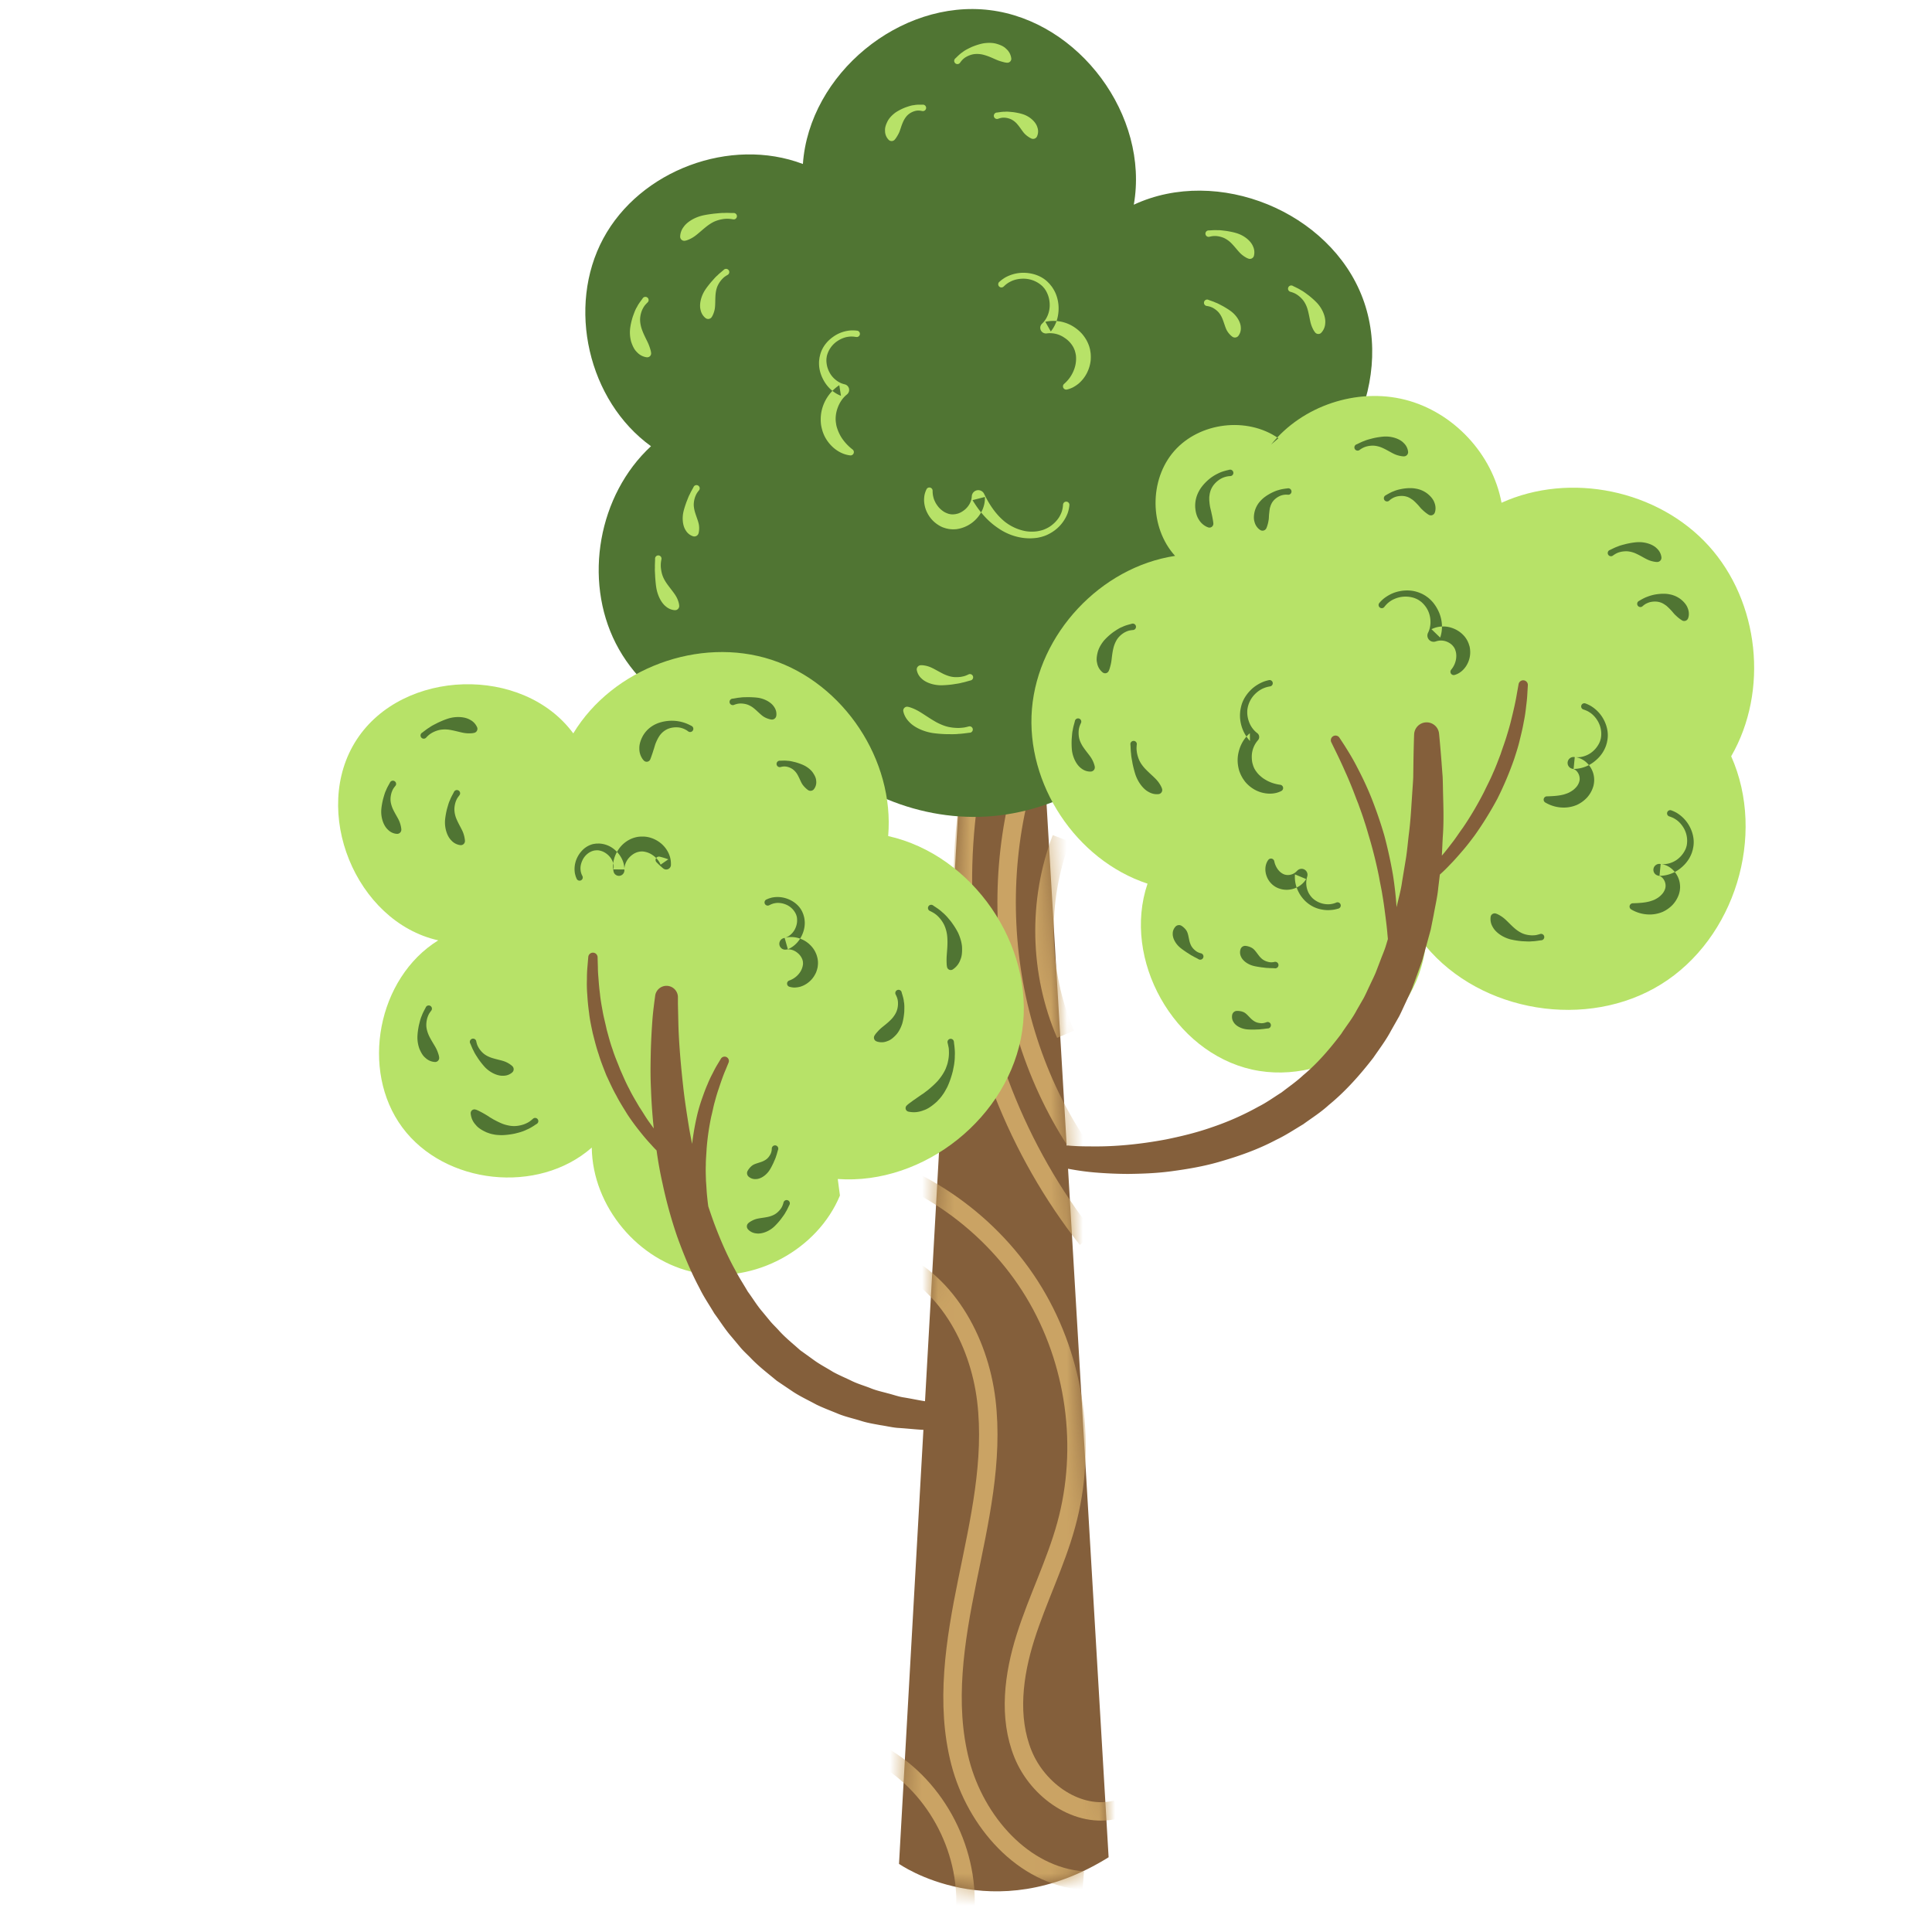 <svg xmlns="http://www.w3.org/2000/svg" xmlns:xlink="http://www.w3.org/1999/xlink" width="120" height="120"><defs><path id="a" d="M4.644.589.073 81.903s5.792 4.103 13.019-.41L8.317.45"/></defs><g fill="none" fill-rule="evenodd"><path fill="#507533" d="M93.428 37.531s.046.01.128.02c.077.014.222.026.365.062.151.02.319.079.506.13.183.06.383.127.58.218.19.1.382.214.526.361.143.149.263.305.316.466.127.316.023.571.023.571a.233.233 0 0 1-.304.129l-.009-.004-.024-.011s-.059-.027-.13-.078a1.5 1.5 0 0 1-.24-.21c-.168-.174-.317-.447-.538-.715a1.711 1.711 0 0 0-.375-.347 1.672 1.672 0 0 0-.41-.186 1.252 1.252 0 0 0-.31-.05c-.084-.004-.132 0-.132 0a.18.18 0 1 1 .028-.356m.714 3.799s.046.034.13.086c.078.054.225.142.36.255.152.101.3.252.47.408.161.163.333.345.487.55.142.208.276.434.35.666.068.233.11.461.085.659-.027.399-.245.617-.245.617a.219.219 0 0 1-.34-.036l-.012-.02s-.038-.06-.075-.154a2.513 2.513 0 0 1-.119-.365c-.071-.288-.098-.674-.212-1.08a2.189 2.189 0 0 0-.243-.572 2.115 2.115 0 0 0-.357-.416 1.61 1.61 0 0 0-.315-.22 2.041 2.041 0 0 0-.141-.069.179.179 0 1 1 .177-.309m4.638 1.756s.02.037.062.097c.035.058.113.163.175.278.078.112.14.257.22.41.071.157.152.328.214.513.05.185.094.382.085.567-.011.184-.042.359-.12.49-.137.275-.384.35-.384.35a.244.244 0 0 1-.3-.144l-.012-.027s-.022-.058-.035-.134a1.126 1.126 0 0 1-.023-.284c.005-.21.102-.459.155-.758.027-.148.04-.304.02-.448a1.434 1.434 0 0 0-.113-.377 1.075 1.075 0 0 0-.227-.316.18.18 0 1 1 .282-.217m-.697 10.122s.004.053.019.143c.01.086.038.241.042.404.023.166.011.36.01.572a5.83 5.83 0 0 1-.068.674 2.39 2.39 0 0 1-.233.656c-.115.193-.244.365-.396.47-.29.229-.581.208-.581.208a.225.225 0 0 1-.21-.241l.004-.03.006-.024s.014-.066.051-.153c.036-.088.09-.199.164-.313.144-.229.389-.479.601-.8a2.02 2.02 0 0 0 .249-.512c.051-.176.067-.348.071-.495a1.677 1.677 0 0 0-.079-.488.18.18 0 1 1 .34-.116.153.153 0 0 1 .01.045m-2.094 6.318s-.028.032-.07.091c-.042.054-.11.16-.194.259-.074.112-.185.222-.293.354-.115.125-.239.264-.38.394-.146.12-.303.24-.47.31-.169.066-.334.113-.484.101-.298-.001-.478-.183-.478-.183a.247.247 0 0 1-.004-.343l.011-.013s.155-.165.35-.243c.195-.089.466-.11.763-.183.147-.037.298-.087.422-.16a1.52 1.52 0 0 0 .309-.249 1.128 1.128 0 0 0 .217-.325.18.18 0 1 1 .301.19m-2.517-3.381s-.02.046-.048.128c-.03.074-.077.219-.148.355-.055.15-.156.305-.254.481a5.04 5.04 0 0 1-.372.528c-.15.163-.319.325-.507.43-.188.102-.38.18-.555.188a.84.84 0 0 1-.578-.134.23.23 0 0 1-.041-.323l.011-.013.018-.02s.045-.049.116-.102c.07-.055.167-.119.279-.175.222-.116.534-.191.859-.347.159-.077.318-.173.442-.292a1.71 1.71 0 0 0 .286-.37 1.305 1.305 0 0 0 .152-.436.18.18 0 1 1 .34.102"/><g transform="translate(55.766 33.864)"><mask id="b" fill="#fff"><use xlink:href="#a"/></mask><use xlink:href="#a" fill="#845F3B"/><g stroke="#CAA364" stroke-width="1.145" mask="url(#b)"><path d="M13.579 78.527c-2.377.602-4.881-1.159-5.806-3.446-.927-2.288-.586-4.905.157-7.259s1.868-4.577 2.524-6.957c1.327-4.823.586-10.188-1.998-14.46-2.585-4.273-6.974-7.393-11.834-8.41"/><path d="M-.605 44.25c3.535 1.28 5.647 5.101 6.1 8.86.453 3.76-.432 7.533-1.187 11.243-.754 3.71-1.38 7.585-.43 11.248.953 3.663 3.896 7.06 7.641 7.34M-.979 75.189c3.446 1.958 5.55 6.083 5.13 10.048m7.602-42.13c-4.33-5.504-7.005-12.315-7.589-19.317-.583-7.003.929-14.168 4.288-20.324m2.878 33.99C5.78 29.29 5.232 17.95 9.963 9.278m.457 21.095c-1.651-3.812-1.748-8.283-.263-12.163"/></g></g><path fill="#507533" d="M72.412 44.013c-2.338 3.847-6.63 6.434-11.124 6.703-4.494.27-9.064-1.785-11.845-5.326-4.366.87-9.173-1.46-11.195-5.428-2.022-3.966-1.083-9.225 2.186-12.247-3.906-2.82-5.248-8.658-2.964-12.9 2.283-4.241 7.895-6.337 12.399-4.63.396-5.593 6.043-10.242 11.608-9.557 5.565.685 9.917 6.564 8.945 12.086 5.212-2.427 12.201.429 14.22 5.812 2.02 5.383-1.365 12.132-6.887 13.732 3.523 1.202 5.417 5.78 3.774 9.12-1.644 3.339-6.428 4.63-9.528 2.572"/><path fill="#B7E268" d="M78.957 27.606c1.935-2.405 5.321-3.536 8.314-2.779 2.992.758 5.433 3.364 5.992 6.4 4.269-1.93 9.723-.795 12.868 2.677 3.145 3.472 3.737 9.012 1.396 13.07 2.192 4.924.224 11.322-4.355 14.163-4.58 2.842-11.186 1.765-14.625-2.384-.564 4.944-5.931 8.764-10.788 7.677-4.856-1.087-8.082-6.831-6.483-11.544-4.443-1.464-7.57-6.193-7.18-10.854.392-4.662 4.264-8.803 8.89-9.505-1.597-1.762-1.619-4.731-.05-6.517 1.57-1.785 4.516-2.145 6.469-.789"/><path fill="#845F3B" d="m89.432 54.32-.099.821c-.05.56-.188 1.126-.29 1.71l-.176.882-.244.889-.25.904c-.087.303-.208.6-.312.903l-.331.91c-.122.302-.27.597-.405.897-.142.298-.272.602-.425.897l-.495.873c-.312.594-.724 1.136-1.106 1.693-.827 1.07-1.734 2.093-2.771 2.94-.494.454-1.058.808-1.586 1.193-.561.334-1.1.694-1.673.963-1.118.595-2.273.998-3.372 1.32-1.1.333-2.168.503-3.15.636-.982.13-1.89.154-2.689.164a26.11 26.11 0 0 1-2.068-.092 15.42 15.42 0 0 1-1.327-.172c-.306-.051-.488-.092-.478-.09a.71.71 0 1 1 .222-1.404c.01.001.14.015.422.028.28.017.7.02 1.232.021 1.066.004 2.596-.099 4.377-.437.887-.182 1.84-.405 2.809-.744a17.36 17.36 0 0 0 2.927-1.294c.496-.248.95-.58 1.428-.88.446-.348.92-.67 1.34-1.065.886-.736 1.652-1.632 2.359-2.564.318-.495.693-.95.965-1.475l.44-.763c.137-.26.253-.53.38-.793.122-.267.256-.525.367-.794.104-.273.209-.543.311-.813.101-.27.218-.533.304-.806l.137-.453a854.98 854.98 0 0 0-.029-.3c-.027-.365-.089-.86-.17-1.47a20.858 20.858 0 0 0-.146-.976c-.05-.346-.137-.706-.2-1.083-.147-.748-.34-1.54-.564-2.32-.12-.389-.222-.783-.353-1.161-.117-.383-.257-.751-.385-1.11-.145-.353-.266-.702-.4-1.025-.131-.325-.258-.63-.387-.908a31.82 31.82 0 0 0-.625-1.342l-.247-.506-.005-.01a.291.291 0 0 1 .506-.287l.316.483c.194.311.479.755.765 1.317.294.558.618 1.222.91 1.955.289.735.567 1.531.8 2.341.215.816.394 1.64.528 2.418.114.726.185 1.411.225 2.01v-.003c.118-.535.271-1.05.34-1.572l.25-1.51c.073-.49.114-.97.169-1.427.12-.915.157-1.766.21-2.518.023-.377.054-.73.066-1.057l.012-.901c.017-1.089.042-1.714.042-1.714l.002-.04a.776.776 0 0 1 1.547-.047s.066.637.153 1.759c.02.28.044.592.07.93.016.34.017.707.028 1.1.019.787.053 1.677-.02 2.65-.021.37-.034.753-.058 1.146.204-.235.408-.498.62-.777.236-.295.447-.634.692-.964.463-.68.91-1.436 1.309-2.217.186-.396.396-.782.56-1.181.18-.392.324-.792.473-1.176.125-.39.27-.762.376-1.124.111-.36.212-.703.286-1.025.16-.639.278-1.178.339-1.56l.107-.598.003-.015a.29.29 0 0 1 .576.069l-.037.627c-.011.201-.039.442-.074.72a8.98 8.98 0 0 1-.144.926c-.058.34-.144.702-.24 1.085-.086.386-.216.782-.348 1.192a20.711 20.711 0 0 1-1.05 2.486c-.436.81-.922 1.592-1.422 2.293-.258.344-.51.676-.772.971-.256.3-.502.58-.745.824a9.114 9.114 0 0 1-.632.617z"/><path fill="#B7E268" d="M52.17 74.256c-1.4 3.376-5.332 5.49-8.92 4.798-3.59-.693-6.452-4.12-6.494-7.775-3.329 2.927-9.128 2.31-11.767-1.251-2.638-3.563-1.539-9.289 2.231-11.621-5.136-1.152-7.943-8.06-5.066-12.468 2.876-4.41 10.328-4.624 13.453-.387 2.446-4.042 7.82-6.038 12.31-4.573 4.492 1.464 7.655 6.244 7.249 10.95 5.256 1.175 9.108 6.776 8.325 12.104-.783 5.329-6.084 9.584-11.456 9.197"/><path fill="#845F3B" d="M40.606 70.087a34.664 34.664 0 0 1-.173-2.458c-.044-.864-.025-1.657-.01-2.357a42.49 42.49 0 0 1 .092-1.815c.034-.502.087-.897.12-1.168l.056-.419a.71.71 0 0 1 1.416.095v.415l.026 1.117c.019.964.117 2.344.3 3.983.089.82.226 1.7.376 2.629.056.308.115.622.179.94a16.26 16.26 0 0 1 .343-1.912 10.6 10.6 0 0 1 .29-.948c.105-.297.206-.577.318-.828a6.6 6.6 0 0 1 .319-.683c.1-.203.19-.374.27-.506l.253-.421a.268.268 0 0 1 .476.239l-.186.454c-.128.293-.268.682-.431 1.18-.088.246-.165.517-.242.804-.085.285-.135.596-.218.908a15.523 15.523 0 0 0-.29 2.005c-.015.344-.053.687-.05 1.027-.016.339.003.673.01.997.03.321.036.635.07.93.022.223.044.438.074.64.113.343.233.686.357 1.03.37.986.789 1.971 1.301 2.896.24.472.532.908.794 1.363.31.417.576.87.912 1.255l.486.59c.163.194.347.365.515.55.333.375.71.693 1.075 1.01l.272.24.29.208.574.414c.378.273.787.48 1.165.718.39.215.795.379 1.173.566.38.184.777.295 1.144.44.365.153.739.23 1.088.327.352.088.677.21 1 .256.644.104 1.201.242 1.673.276.942.089 1.486.157 1.486.157l.066.008a.776.776 0 0 1-.065 1.543s-.581.023-1.608.033c-.513.01-1.137-.074-1.857-.121-.36-.018-.737-.114-1.14-.173-.401-.075-.826-.14-1.255-.28-.43-.134-.892-.234-1.346-.413-.45-.19-.928-.362-1.396-.59-.457-.251-.947-.476-1.409-.773l-.692-.466-.35-.237-.329-.271c-.443-.36-.895-.726-1.299-1.152-.204-.21-.427-.407-.617-.633l-.571-.683c-.394-.45-.706-.96-1.064-1.443-.301-.515-.647-1.011-.907-1.548-.564-1.055-1.013-2.154-1.406-3.246a28.263 28.263 0 0 1-.9-3.265 23.86 23.86 0 0 1-.372-2.064 6.968 6.968 0 0 1-.333-.355 12.866 12.866 0 0 1-.735-.862 13.854 13.854 0 0 1-.747-1.025c-.228-.375-.477-.757-.687-1.169-.23-.402-.417-.832-.619-1.257-.172-.437-.348-.873-.48-1.316-.152-.437-.255-.88-.367-1.306-.09-.431-.183-.847-.224-1.249a13.14 13.14 0 0 1-.112-1.129 7.984 7.984 0 0 1-.023-.958 8.17 8.17 0 0 1 .028-.737l.055-.64a.29.29 0 0 1 .58.016v.019l.018.617c-.001.195.016.432.04.704.018.27.044.576.088.908.031.333.093.69.163 1.065.063.377.172.766.257 1.173.112.401.216.82.366 1.23.128.419.312.824.468 1.24.182.404.35.816.56 1.201.19.394.418.76.626 1.121.233.344.431.699.661 1.004l.24.336z"/><path fill="#507533" d="M49.032 74.84s-.023.04-.057.114c-.034.066-.093.207-.174.33-.067.139-.18.276-.294.435a4.28 4.28 0 0 1-.42.468c-.322.299-.78.477-1.127.42a.78.78 0 0 1-.396-.156.576.576 0 0 1-.126-.123.27.27 0 0 1 .049-.362l.03-.025s.052-.043.126-.085c.075-.043.17-.093.277-.127.21-.07.49-.081.815-.154.157-.04.318-.1.448-.19.131-.089.23-.2.307-.3a.99.99 0 0 0 .137-.267c.027-.077.037-.123.037-.123a.2.2 0 1 1 .368.144zm-.706-3.422s-.014.035-.03.1c-.019.055-.045.183-.09.293-.03.125-.1.253-.16.404-.07.145-.146.307-.247.463-.2.31-.54.549-.838.556-.298.027-.48-.167-.48-.167a.292.292 0 0 1-.038-.354l.025-.042s.032-.052.08-.108a.923.923 0 0 1 .18-.175c.14-.103.349-.143.6-.235.12-.048.242-.114.334-.2.092-.086.153-.189.2-.277a.759.759 0 0 0 .067-.228c.009-.065.008-.104.008-.104 0-.11.09-.202.2-.203a.202.202 0 0 1 .189.277zm9.63-15.18s.054.04.154.104c.09.06.267.175.418.32.086.067.169.15.255.24s.165.195.256.298c.165.218.332.465.47.738.126.275.22.575.244.868.013.292 0 .574-.099.795a1.182 1.182 0 0 1-.492.623.234.234 0 0 1-.338-.158l-.007-.035s-.017-.08-.02-.195a4.701 4.701 0 0 1 .002-.435c.02-.335.079-.77.033-1.258a2.188 2.188 0 0 0-.187-.694 2.006 2.006 0 0 0-.368-.517 1.479 1.479 0 0 0-.356-.268c-.103-.056-.164-.084-.164-.084a.198.198 0 0 1-.102-.262.198.198 0 0 1 .301-.08zm1.293 8.471s.007.085.028.232c.014.139.046.392.027.653.004.135-.011.28-.031.434-.016.155-.057.312-.086.48-.082.33-.195.68-.354 1.02-.09.16-.174.333-.289.48-.102.157-.233.289-.356.42-.265.239-.541.445-.822.534-.27.108-.52.13-.691.117-.172-.01-.268-.038-.268-.038a.222.222 0 0 1-.096-.368l.022-.022s.069-.068.184-.15c.058-.041.127-.09.201-.15.08-.048.162-.11.253-.174l.292-.202c.11-.06.208-.154.323-.231.215-.175.444-.374.656-.603.202-.235.385-.5.502-.775.05-.139.107-.274.13-.41a2.378 2.378 0 0 0 .063-.702.964.964 0 0 0-.029-.25c-.028-.146-.05-.228-.05-.228a.199.199 0 1 1 .39-.067zm-3.246-3.074s.012.054.043.146c.023.083.082.262.096.437.04.18.029.394.024.626-.02.23-.054.483-.127.734-.08.246-.2.49-.368.681-.17.185-.358.347-.562.409a.904.904 0 0 1-.5.057.7.7 0 0 1-.193-.055.247.247 0 0 1-.107-.333c.002-.006.006-.012.01-.019l.024-.037s.038-.062.102-.133c.062-.072.143-.162.238-.25.188-.17.466-.355.73-.645.124-.146.236-.316.295-.493.06-.177.074-.355.067-.503a1.025 1.025 0 0 0-.078-.345c-.038-.089-.064-.138-.064-.138a.2.2 0 0 1 .352-.19.233.233 0 0 1 .018.05zm-10.501-18.24s.045-.003.123-.018c.071-.01.214-.043.356-.05.146-.027.318-.019.507-.026.187.005.394.01.605.04.42.065.83.296 1.002.587.189.283.116.56.116.56a.274.274 0 0 1-.305.203l-.038-.006s-.065-.01-.145-.038a1.236 1.236 0 0 1-.274-.123c-.187-.114-.369-.32-.619-.527a1.422 1.422 0 0 0-.413-.236 1.383 1.383 0 0 0-.413-.065.987.987 0 0 0-.29.043c-.075.022-.117.04-.117.04a.201.201 0 1 1-.095-.384zm2.934 3.853s.045.003.12-.002c.067 0 .222-.012.36.01.149 0 .313.048.496.089.179.053.375.117.566.214.185.1.364.236.49.402.118.168.217.346.225.522a.695.695 0 0 1-.159.558.272.272 0 0 1-.355.024l-.04-.03s-.053-.04-.107-.094a1.476 1.476 0 0 1-.18-.203c-.11-.153-.179-.38-.33-.641a1.095 1.095 0 0 0-.297-.326 1.018 1.018 0 0 0-.357-.15.752.752 0 0 0-.269-.004c-.075.012-.117.025-.117.025a.2.2 0 1 1-.046-.394zm-5.702-1.83c.002.005-.059-.047-.146-.094a1.218 1.218 0 0 0-.4-.137 1.426 1.426 0 0 0-.599.048c-.21.063-.404.199-.541.359-.085.095-.12.165-.175.254-.046.09-.09.176-.126.263-.074.173-.107.342-.162.486-.042.145-.089.277-.125.38-.034.102-.065.174-.065.174l-.007.016a.242.242 0 0 1-.372.096s-.071-.056-.146-.182a1.106 1.106 0 0 1-.159-.576c-.011-.252.074-.54.226-.81.078-.134.177-.263.293-.377a1.85 1.85 0 0 1 .396-.29c.29-.156.6-.225.878-.251a2.462 2.462 0 0 1 1.26.217c.121.058.168.085.172.085l.017.009a.2.2 0 1 1-.22.33zm-16.52.094s.045-.03.118-.089c.072-.05.2-.158.346-.242.14-.106.324-.19.52-.292.2-.092.42-.19.657-.263.472-.143 1.012-.114 1.347.084a.935.935 0 0 1 .44.483.255.255 0 0 1-.168.32l-.016.005-.031.006s-.07.018-.166.022a1.943 1.943 0 0 1-.359-.01c-.268-.033-.594-.145-.98-.207a1.837 1.837 0 0 0-.576 0 1.712 1.712 0 0 0-.48.17 1.327 1.327 0 0 0-.289.206c-.068.064-.104.105-.104.105a.2.2 0 1 1-.26-.298zm-1.657 3.302s-.034.038-.085.11c-.06.077-.097.159-.148.294-.04.132-.073.293-.068.465.006.174.058.354.125.518.147.332.327.584.42.807a1.784 1.784 0 0 1 .124.471l.002.038c.01.143-.1.266-.242.275h-.002s-.072.004-.185-.024a.855.855 0 0 1-.398-.23c-.285-.255-.45-.763-.418-1.238.017-.24.064-.467.113-.673.061-.203.106-.392.184-.542.055-.15.142-.292.18-.364.045-.077.067-.123.067-.123a.2.2 0 0 1 .363.167.244.244 0 0 1-.032.05zm3.973.589s-.034.04-.086.116c-.059.08-.099.166-.15.306-.04.137-.075.304-.07.482a1.6 1.6 0 0 0 .12.54c.143.348.323.619.416.855a1.9 1.9 0 0 1 .117.49l.002.036a.257.257 0 0 1-.248.266h-.01s-.074-.001-.186-.036a.888.888 0 0 1-.394-.25c-.279-.269-.435-.787-.398-1.272a4.57 4.57 0 0 1 .119-.686c.062-.208.108-.401.187-.555.055-.154.141-.3.179-.375.045-.08.067-.128.067-.128a.2.2 0 1 1 .335.21zm19.094 6.457.132-.055.169-.05a1.753 1.753 0 0 1 .952.06c.398.14.77.418.959.831l.059.144.05.174c.024.11.037.22.04.333.004.223-.037.446-.117.655-.154.416-.465.812-.932 1.009l-.2-.706c.463-.129.956-.019 1.337.235.19.131.36.298.49.5.063.103.116.212.158.328.04.131.066.212.083.395l.003.132a3.5 3.5 0 0 1-.02.214 1.858 1.858 0 0 1-.103.35c-.1.217-.236.411-.41.559a1.523 1.523 0 0 1-.589.325c-.11.025-.22.043-.332.045-.112 0-.221-.018-.325-.05a.204.204 0 0 1-.01-.385l.027-.01a1.33 1.33 0 0 0 .636-.49 1.112 1.112 0 0 0 .196-.532l-.005-.132c-.002.008-.014-.083-.028-.12a.933.933 0 0 0-.29-.417c-.184-.161-.43-.258-.658-.23l-.083.01a.364.364 0 0 1-.405-.317.365.365 0 0 1 .287-.4c.259-.054.52-.254.67-.534.073-.14.123-.293.14-.452a1.457 1.457 0 0 0 0-.237l-.015-.104-.039-.125a1.174 1.174 0 0 0-.696-.653 1.295 1.295 0 0 0-.494-.078 1.455 1.455 0 0 0-.243.042l-.103.036-.13.061a.198.198 0 1 1-.17-.356l.01-.005zm-11.803-1.27-.058-.138-.05-.181a1.65 1.65 0 0 1-.026-.344 1.65 1.65 0 0 1 .16-.65c.097-.202.232-.386.401-.54.17-.15.383-.266.616-.316l.162-.024.191-.003a1.579 1.579 0 0 1 .963.385c.35.3.628.76.601 1.297a.34.34 0 0 1-.675.04l-.007-.042c-.08-.476.067-.96.338-1.342a1.83 1.83 0 0 1 .845-.663 1.71 1.71 0 0 1 .392-.098l.14-.011.214.003c.126.011.249.031.367.067a1.9 1.9 0 0 1 .64.337c.37.299.627.756.637 1.237l.002.105a.294.294 0 0 1-.484.228 5.123 5.123 0 0 1-.415-.384.206.206 0 0 1 .01-.292.211.211 0 0 1 .187-.051c.187.042.364.103.54.163l-.481.334a1.26 1.26 0 0 0-.221-.354 1.465 1.465 0 0 0-.312-.266 1.254 1.254 0 0 0-.361-.162c-.063-.015-.124-.03-.186-.036a.381.381 0 0 1-.066-.006l-.14.01c-.01.003-.104.02-.153.035a1.2 1.2 0 0 0-.178.074 1.367 1.367 0 0 0-.32.248c-.193.204-.311.48-.312.754L38.099 54a.815.815 0 0 0-.025-.43 1.045 1.045 0 0 0-.249-.408 1.186 1.186 0 0 0-.405-.28 1.25 1.25 0 0 0-.236-.064l-.107-.007-.135.012c-.318.05-.618.29-.765.609-.075.158-.122.33-.123.502.002.086.012.17.031.251l.033.107.064.134a.198.198 0 0 1-.357.17l-.004-.008zm-9.04 8.19s-.035.042-.088.121c-.06.084-.1.174-.151.322-.04.143-.071.317-.062.503.01.187.068.38.143.558.163.356.364.628.48.864.058.12.1.236.128.328.03.09.04.163.04.163l.005.037a.252.252 0 0 1-.215.284l-.02.001s-.075.005-.195-.024a.928.928 0 0 1-.425-.234c-.16-.126-.273-.334-.369-.558a2.064 2.064 0 0 1-.125-.74c.007-.255.047-.5.09-.72.057-.22.099-.424.177-.586.055-.162.142-.315.18-.394.048-.083.07-.133.07-.133a.2.2 0 1 1 .337.207zm6.559 7.026s-.059.034-.156.102c-.092.058-.272.178-.469.256a2.155 2.155 0 0 1-.328.133c-.12.043-.25.07-.384.107-.27.057-.569.1-.879.103-.152-.01-.31-.01-.46-.046-.154-.022-.297-.076-.437-.126-.27-.122-.52-.267-.672-.46a1.17 1.17 0 0 1-.285-.513c-.036-.141-.035-.227-.035-.227a.232.232 0 0 1 .3-.218l.037.01s.08.026.18.078a6.549 6.549 0 0 1 .61.347c.074.06.169.1.256.16.186.101.392.21.619.298.227.08.474.135.709.133.233-.005.45-.054.626-.12.18-.073.29-.134.389-.216.094-.073.143-.119.143-.119a.199.199 0 1 1 .236.318zm-3.76-5.129s.01.05.033.133c.023.09.062.173.133.295.075.113.173.24.306.346.132.108.299.188.463.246.34.113.644.157.868.249a1.534 1.534 0 0 1 .414.251l.026.024c.104.1.11.264.012.37 0 0-.047.053-.145.11a.841.841 0 0 1-.428.115c-.366.022-.827-.2-1.145-.535a4.811 4.811 0 0 1-.41-.518c-.11-.175-.22-.327-.283-.478-.078-.134-.132-.284-.165-.356-.031-.081-.054-.125-.054-.125a.2.2 0 0 1 .086-.27.2.2 0 0 1 .29.143z"/><path fill="#B7E268" d="M75.077 14.312s.05 0 .138-.007c.081-.002.241-.02.398-.007.165-.01.353.024.56.046.204.034.43.075.653.145.446.14.853.46.996.802a.867.867 0 0 1 .055.62.262.262 0 0 1-.338.152l-.032-.012s-.066-.025-.143-.072a1.678 1.678 0 0 1-.269-.195c-.185-.165-.363-.423-.618-.681a1.619 1.619 0 0 0-.432-.312 1.568 1.568 0 0 0-.454-.125 1.17 1.17 0 0 0-.329.009c-.086.015-.135.029-.135.029a.2.2 0 1 1-.05-.392zm5.224 3.446s.047.027.132.065c.077.04.231.107.37.198.157.078.313.206.491.335.17.137.353.293.522.474.332.363.537.865.496 1.253a.92.92 0 0 1-.258.597.256.256 0 0 1-.361-.022l-.01-.011-.02-.027s-.044-.056-.089-.14a1.975 1.975 0 0 1-.139-.326c-.08-.251-.116-.587-.224-.959a1.777 1.777 0 0 0-.247-.513 1.71 1.71 0 0 0-.36-.35 1.29 1.29 0 0 0-.31-.163c-.088-.031-.141-.045-.141-.045a.199.199 0 0 1-.145-.241.198.198 0 0 1 .293-.125zm-5.248.864s.04.019.116.043c.067.027.207.067.334.13.141.046.286.136.455.22.161.094.34.197.51.326.338.255.587.652.6.988a.755.755 0 0 1-.164.548.275.275 0 0 1-.365.033l-.03-.023s-.054-.04-.111-.102a1.274 1.274 0 0 1-.183-.238c-.11-.19-.17-.457-.292-.757a1.434 1.434 0 0 0-.248-.406 1.402 1.402 0 0 0-.33-.256 1.029 1.029 0 0 0-.274-.102.944.944 0 0 0-.123-.022.201.201 0 0 1 .041-.399.212.212 0 0 1 .064.017zM59.338 3.628s.043-.036.112-.107c.064-.06.199-.195.349-.29.145-.12.343-.21.555-.313.217-.09.46-.174.72-.225.26-.04.536-.045.785.016.246.069.48.162.63.317a.933.933 0 0 1 .325.622.245.245 0 0 1-.242.248l-.026-.001-.044-.004s-.074-.007-.166-.033a3.172 3.172 0 0 1-.335-.101c-.244-.093-.542-.257-.929-.358a1.594 1.594 0 0 0-.583-.035c-.188.03-.356.1-.486.175a1.033 1.033 0 0 0-.276.232c-.063.076-.095.123-.095.123a.2.2 0 1 1-.294-.266zm-2.06 3.268s-.049-.012-.134-.023a.78.78 0 0 0-.303.02 1.107 1.107 0 0 0-.393.193c-.13.1-.233.243-.311.389-.153.305-.208.576-.295.767a2.266 2.266 0 0 1-.144.26c-.043.072-.088.126-.088.126l-.032.04a.256.256 0 0 1-.355.04s-.057-.044-.122-.143a.782.782 0 0 1-.129-.447c-.017-.197.065-.41.171-.615.115-.202.292-.377.482-.516.197-.133.405-.231.6-.31.199-.067.378-.135.546-.146.153-.034.33-.029.403-.03.087.004.136 0 .136 0a.2.2 0 1 1-.033.394zm4.637.094s.047-.003.125-.016c.07-.008.225-.037.37-.033.153-.018.328.008.521.024.19.028.4.064.61.133.417.136.792.465.891.808a.744.744 0 0 1-.034.592.27.27 0 0 1-.346.102l-.042-.02s-.06-.03-.127-.077a1.445 1.445 0 0 1-.226-.182c-.146-.146-.271-.376-.48-.618a1.225 1.225 0 0 0-.37-.29 1.176 1.176 0 0 0-.4-.103.836.836 0 0 0-.286.028c-.077.021-.12.038-.12.038a.2.2 0 1 1-.086-.386zM45.53 13.623s-.056-.011-.154-.023a1.751 1.751 0 0 0-.381-.004 2.28 2.28 0 0 0-.528.126c-.187.07-.368.184-.535.308-.332.256-.6.524-.849.687-.124.082-.246.14-.344.178-.094.04-.167.053-.167.053l-.023.004a.254.254 0 0 1-.301-.23s-.024-.315.214-.628c.223-.321.69-.594 1.181-.709.246-.056.493-.087.717-.116.226-.017.433-.049.613-.041.173-.012.34 0 .434 0 .098.004.155.001.155.001a.199.199 0 1 1 .02.398.2.2 0 0 1-.052-.004zm-5.312 5.166s-.043.04-.112.117c-.077.08-.134.171-.209.321a1.64 1.64 0 0 0-.136.532c-.015.202.022.417.079.616.13.403.319.72.432.98.055.132.097.256.125.355.03.096.04.172.04.172l.005.038a.243.243 0 0 1-.212.271c-.012.002-.025.002-.037.002 0 0-.079-.003-.203-.043a1 1 0 0 1-.436-.287c-.16-.15-.265-.382-.35-.63a2.223 2.223 0 0 1-.068-.806c.031-.272.097-.53.169-.762.085-.229.156-.442.263-.605.08-.166.198-.318.252-.394.064-.082.096-.132.096-.132a.2.2 0 1 1 .302.255zm4.972-1.713s-.044.023-.117.072c-.08.049-.15.112-.247.216a1.643 1.643 0 0 0-.255.394c-.07.157-.108.34-.126.519-.03.36-.007.676-.052.923a1.48 1.48 0 0 1-.097.32.837.837 0 0 1-.072.144l-.016.026a.264.264 0 0 1-.364.08s-.253-.16-.328-.515c-.094-.349.02-.838.267-1.225.125-.194.267-.367.397-.524.14-.15.255-.298.381-.4.107-.112.232-.206.292-.26.068-.054.104-.09.104-.09a.2.2 0 1 1 .233.32zm-1.78 13.388s-.033.036-.08.104c-.054.07-.094.15-.146.275a1.55 1.55 0 0 0-.092.435c-.01.163.022.339.065.502.097.33.221.602.256.836a1.348 1.348 0 0 1-.016.473l-.008.031a.271.271 0 0 1-.316.195s-.284-.059-.468-.352c-.198-.283-.252-.759-.153-1.185.05-.215.121-.416.186-.6.075-.18.13-.35.207-.483.057-.135.136-.26.17-.33.042-.071.062-.115.062-.115a.2.2 0 1 1 .332.214zm-2.328 4.281s-.012.052-.025.144a1.673 1.673 0 0 0-.01.357c.016.148.04.323.103.498.06.177.162.351.273.512.23.322.465.587.597.834.066.123.108.245.134.341.026.094.03.166.03.166l.003.024a.26.26 0 0 1-.243.278h-.014s-.302.005-.58-.238c-.285-.228-.508-.683-.585-1.15-.039-.235-.054-.466-.071-.678-.006-.213-.029-.406-.016-.574-.007-.163.007-.319.007-.407.006-.092.003-.145.003-.145a.2.2 0 1 1 .394.038zm19.197 7.52s-.052.012-.14.038c-.084.021-.235.072-.396.101-.162.05-.358.068-.57.105a6.537 6.537 0 0 1-.684.055c-.477.005-.97-.151-1.238-.41a.924.924 0 0 1-.31-.552.26.26 0 0 1 .235-.282l.012-.001.027-.001s.072-.003.168.011c.097.014.22.04.348.088.255.095.545.286.895.455.174.079.362.147.545.172.183.026.356.014.503-.002.15-.027.252-.051.341-.091.086-.034.134-.059.134-.059a.2.2 0 1 1 .13.373zm-.039 3.244s-.067.005-.185.023c-.113.012-.307.044-.515.051-.214.028-.462.017-.733.018a8.285 8.285 0 0 1-.857-.068c-.589-.09-1.164-.354-1.476-.691-.326-.326-.37-.676-.37-.676a.24.24 0 0 1 .275-.267l.02.003s.082.014.194.056c.116.04.266.105.427.194.32.178.7.461 1.147.71.224.117.463.221.699.278.236.056.464.073.658.075.198-.007.344-.02.464-.05.116-.025.182-.045.182-.045a.199.199 0 1 1 .07.39zM62.077 17.5l.142-.119.178-.122a2.314 2.314 0 0 1 1.16-.316c.532 0 1.087.167 1.497.55l.138.141.138.171c.08.114.15.234.21.36.116.252.184.525.205.803a2.53 2.53 0 0 1-.079.841 2.13 2.13 0 0 1-.4.78l-.338-.602a2.34 2.34 0 0 1 1.635.235c.245.138.47.316.66.532.092.11.175.23.25.355a2.4 2.4 0 0 1 .186.425l.045.169.038.24c.013.145.013.29.003.433a2.28 2.28 0 0 1-.243.808 2.14 2.14 0 0 1-.512.645 2.29 2.29 0 0 1-.34.227 1.727 1.727 0 0 1-.379.139.203.203 0 0 1-.179-.35l.01-.009c.322-.28.529-.62.645-.98a1.897 1.897 0 0 0 .077-.807.947.947 0 0 1-.02-.104l-.045-.168c-.014-.036-.057-.147-.094-.214a1.635 1.635 0 0 0-.55-.585 1.56 1.56 0 0 0-1.05-.275l-.056.007a.353.353 0 0 1-.282-.61c.284-.265.464-.68.472-1.114a1.815 1.815 0 0 0-.101-.639 2.042 2.042 0 0 0-.137-.295l-.083-.126-.115-.132a1.709 1.709 0 0 0-1.206-.484c-.226 0-.452.038-.662.119a2.105 2.105 0 0 0-.296.153l-.125.092-.137.124a.198.198 0 1 1-.26-.298zm4.345 13.884a2.128 2.128 0 0 1-.108.493 2.398 2.398 0 0 1-.934 1.155c-.14.09-.288.17-.445.233a2.696 2.696 0 0 1-.484.134 3.18 3.18 0 0 1-.993-.002 3.516 3.516 0 0 1-1.378-.538 4.91 4.91 0 0 1-.409-.295c-.517-.419-.931-.943-1.265-1.5l.768-.197a1.82 1.82 0 0 1-.167.827 2.077 2.077 0 0 1-1.624 1.176c-.158.01-.264.013-.466-.017l-.16-.035a3.797 3.797 0 0 1-.233-.078 2.018 2.018 0 0 1-.366-.216 1.881 1.881 0 0 1-.533-.613 1.835 1.835 0 0 1-.226-.758 1.762 1.762 0 0 1 .022-.392c.025-.13.069-.253.124-.367a.2.2 0 0 1 .381.086v.022c0 .097.01.189.024.277.02.09.04.175.071.258.036.081.07.16.114.236a3.1 3.1 0 0 0 .148.21c.109.13.238.237.371.318a1.449 1.449 0 0 0 .285.119l.16.03c-.02-.01.056-.001.08 0l.106-.008c.073-.009.146-.024.219-.046.146-.047.285-.129.41-.23.249-.204.42-.5.442-.797l.004-.051a.403.403 0 0 1 .765-.145c.252.526.563 1.022.961 1.434.1.102.208.2.31.286a2.988 2.988 0 0 0 1.148.564c.277.07.566.081.847.046.129-.018.284-.053.41-.096a2.05 2.05 0 0 0 .38-.184c.238-.153.445-.355.598-.59a1.83 1.83 0 0 0 .177-.378c.04-.14.061-.245.072-.412a.197.197 0 1 1 .395.025v.004l-.001.012zM53.185 20.931l-.167-.023-.138-.006c-.1.003-.199.014-.298.033a1.701 1.701 0 0 0-.556.24 1.566 1.566 0 0 0-.673.956l-.022.155-.002.134a1.9 1.9 0 0 0 .036.29c.042.19.12.371.223.534.106.161.243.3.393.407.15.109.315.181.483.22a.357.357 0 0 1 .149.623l-.043.036c-.25.21-.43.496-.54.799a2.016 2.016 0 0 0-.127.699c0 .07.01.171.016.214l.022.147.022.097a2.622 2.622 0 0 0 .285.662c.176.28.406.535.7.766l.01.007a.205.205 0 0 1-.148.364c-.45-.048-.879-.288-1.199-.629a2.356 2.356 0 0 1-.404-.58 2.668 2.668 0 0 1-.13-.336l-.05-.192-.028-.146a2.682 2.682 0 0 1 .006-.74 2.579 2.579 0 0 1 1.124-1.737l.106.659c-.525-.2-.91-.61-1.133-1.069a2.18 2.18 0 0 1-.219-.728 2.223 2.223 0 0 1-.007-.382l.026-.2.041-.175c.066-.246.184-.474.337-.669.153-.197.341-.359.545-.494a2.153 2.153 0 0 1 1.042-.345c.138-.005.26.003.365.017h.007a.197.197 0 0 1 .17.222.197.197 0 0 1-.222.17h-.002z"/><path fill="#507533" d="M85.683 37.439c.069-.081.154-.167.259-.256.097-.077.2-.145.307-.207.212-.123.444-.209.684-.255a2.31 2.31 0 0 1 .733-.032c.247.03.487.109.715.223l.155.09.165.118c.098.08.19.168.276.264.166.193.3.414.403.65.2.473.255 1.036.072 1.568l-.54-.521a1.649 1.649 0 0 1 1.267-.08 1.748 1.748 0 0 1 .802.548c.075.098.12.164.192.31l.047.113.059.184c.025.109.034.219.038.328.005.217-.038.43-.116.622-.154.384-.467.712-.855.817a.204.204 0 0 1-.213-.324l.015-.019c.178-.22.268-.46.297-.697.013-.118.01-.234-.008-.34-.009-.054-.026-.103-.04-.152a.24.24 0 0 1-.016-.048l-.052-.11c-.003.003-.048-.067-.073-.097a1.024 1.024 0 0 0-.106-.11 1.06 1.06 0 0 0-.276-.166.972.972 0 0 0-.634-.039l-.079.024a.388.388 0 0 1-.461-.546c.153-.303.193-.693.102-1.066a1.534 1.534 0 0 0-.235-.527 1.913 1.913 0 0 0-.185-.224l-.098-.092-.127-.093c-.326-.216-.754-.282-1.155-.215a1.826 1.826 0 0 0-.572.21 1.916 1.916 0 0 0-.243.18 1.92 1.92 0 0 0-.206.227.198.198 0 1 1-.307-.25l.009-.01zm10.044 20.964s-.055.004-.15.02c-.086.01-.255.042-.425.043-.176.023-.38.003-.604-.005a5.068 5.068 0 0 1-.708-.11c-.486-.12-.942-.429-1.126-.779a.95.95 0 0 1-.123-.65.254.254 0 0 1 .31-.183l.018.006.031.01s.07.024.153.072c.087.047.194.114.3.199.21.17.433.435.737.687.152.12.323.23.5.292.177.063.354.085.504.092.156-.002.259-.01.357-.04.092-.022.144-.04.144-.04a.2.2 0 1 1 .082.386zM78.742 63.88s-.035 0-.098.01c-.056.004-.174.029-.287.032-.12.023-.257.016-.41.026-.152 0-.323.005-.498-.013-.349-.034-.696-.212-.834-.456-.153-.235-.072-.48-.072-.48a.304.304 0 0 1 .289-.21l.047.001s.06 0 .132.012a.84.84 0 0 1 .237.067c.153.07.279.231.462.41.092.085.198.166.31.21.111.046.224.057.32.065a.7.7 0 0 0 .225-.03c.06-.016.094-.03.094-.03a.201.201 0 1 1 .083.386zm-4.303-4.304s-.032-.022-.091-.05c-.052-.032-.165-.08-.265-.144-.115-.05-.228-.139-.365-.22-.13-.09-.278-.186-.418-.303-.278-.232-.474-.582-.46-.869-.003-.288.196-.459.196-.459a.3.3 0 0 1 .361-.021l.035.024s.051.035.105.087c.057.051.12.12.166.198.093.156.116.376.178.64.034.127.082.26.156.363.071.107.163.184.242.248a.859.859 0 0 0 .313.141.201.201 0 1 1-.153.365zm4.738.566s-.037-.005-.102-.006c-.058-.005-.18.001-.296-.013-.124.004-.262-.026-.418-.039-.154-.024-.327-.046-.5-.09-.347-.086-.671-.314-.779-.576-.125-.256-.016-.494-.016-.494a.3.3 0 0 1 .315-.172l.044.006s.06.009.13.032a.852.852 0 0 1 .232.104c.15.096.26.28.425.488.083.1.18.197.29.258.107.064.22.094.318.117a.818.818 0 0 0 .336-.01.202.202 0 1 1 .02.395zm-8.808-21.01s-.058.004-.156.02c-.11.015-.201.048-.346.12a1.443 1.443 0 0 0-.405.333c-.124.149-.212.34-.273.527-.113.39-.125.736-.169.997a3.503 3.503 0 0 1-.083.347.976.976 0 0 1-.056.16l-.018.04a.244.244 0 0 1-.324.12l-.026-.014s-.066-.042-.15-.138a.941.941 0 0 1-.22-.467c-.057-.21-.019-.461.048-.71.075-.25.22-.488.39-.693.178-.2.376-.37.567-.512.199-.132.378-.258.558-.322.16-.082.347-.129.433-.154.097-.023.152-.042.152-.042a.2.2 0 1 1 .078.388zm-3.232 5.783s-.023.046-.057.13a1.21 1.21 0 0 0-.08.328c-.01.142-.01.31.03.482.039.173.123.346.22.501.203.312.425.547.554.766a1.719 1.719 0 0 1 .188.464l.006.034a.259.259 0 0 1-.217.3s-.071.012-.187-.005a.897.897 0 0 1-.42-.18c-.31-.215-.547-.687-.597-1.162a4.862 4.862 0 0 1-.011-.684c.02-.212.026-.407.07-.57.022-.16.072-.316.092-.397.026-.087.036-.138.036-.138a.2.2 0 1 1 .373.131zm3.47 1.332s-.008.055-.012.152c-.008.101.001.212.025.37.032.151.079.328.165.5.086.175.214.34.35.487.282.295.57.522.753.742.092.11.162.221.21.311a.955.955 0 0 1 .071.159l.008.024a.256.256 0 0 1-.166.321l-.023.006s-.306.067-.643-.13c-.343-.178-.663-.61-.822-1.08a6.66 6.66 0 0 1-.18-.692c-.035-.221-.083-.42-.089-.597-.025-.169-.025-.335-.032-.426a1.817 1.817 0 0 0-.01-.152.199.199 0 0 1 .174-.222.198.198 0 0 1 .222.227zm13.644-18.644s.047-.018.127-.059c.074-.033.218-.11.37-.16.151-.07.34-.11.543-.166a4.72 4.72 0 0 1 .669-.102c.472-.029.972.129 1.23.403a.871.871 0 0 1 .238.385c.033.11.033.183.033.183a.261.261 0 0 1-.264.258h-.002l-.036-.001s-.07-.001-.16-.02a1.672 1.672 0 0 1-.32-.09c-.23-.09-.49-.27-.823-.419a1.59 1.59 0 0 0-.52-.133 1.53 1.53 0 0 0-.47.052 1.29 1.29 0 0 0-.419.213.2.2 0 1 1-.196-.344zm1.814 3.162.135-.078c.098-.053.223-.126.393-.186.165-.071.369-.117.595-.154.114-.013.234-.028.36-.028.13-.001.244.002.398.032a1.598 1.598 0 0 1 .708.306c.199.157.357.342.43.535.08.188.09.365.072.488a.61.61 0 0 1-.052.191.26.26 0 0 1-.365.101l-.02-.012s-.06-.036-.133-.093a2.225 2.225 0 0 1-.253-.219c-.096-.082-.173-.196-.278-.305-.05-.056-.108-.11-.165-.17-.07-.057-.097-.1-.207-.166a1.144 1.144 0 0 0-.223-.127 1.117 1.117 0 0 0-.261-.068 1.295 1.295 0 0 0-.486.038 1.13 1.13 0 0 0-.31.15c-.066.045-.111.091-.11.088a.2.2 0 0 1-.283-.002.202.202 0 0 1 .042-.313l.013-.008zm-6.075-.037c.003.002-.058-.008-.134-.004a1.025 1.025 0 0 0-.319.064 1.21 1.21 0 0 0-.386.253.988.988 0 0 0-.155.201c-.038.073-.08.166-.092.224-.043.115-.036.162-.054.245l-.024.22c-.016.141-.007.269-.033.385a1.983 1.983 0 0 1-.07.31c-.026.086-.052.148-.052.148l-.009.022a.264.264 0 0 1-.346.145l-.004-.002s-.07-.03-.156-.113a.86.86 0 0 1-.236-.413c-.06-.19-.047-.425.013-.66a1.517 1.517 0 0 1 .365-.648 1.79 1.79 0 0 1 .288-.256c.096-.072.197-.13.292-.185.195-.103.377-.186.544-.227.165-.052.301-.069.408-.086.094-.01.148-.018.148-.018l.014-.002a.2.2 0 0 1 .224.174.2.2 0 0 1-.226.223zm-3.583-1.157c.004.001-.075 0-.174.02a1.324 1.324 0 0 0-.406.145 1.556 1.556 0 0 0-.459.405 1.376 1.376 0 0 0-.164.295c-.037.102-.07.23-.077.313-.028.153-.015.219-.016.332.009.105.017.205.033.3.026.193.084.36.11.518.038.153.063.295.081.404.02.109.027.187.027.187l.001.016a.242.242 0 0 1-.286.26s-.088-.018-.213-.092a1.146 1.146 0 0 1-.415-.423c-.133-.21-.204-.497-.214-.804a1.869 1.869 0 0 1 .218-.91c.086-.167.17-.28.27-.402a3.14 3.14 0 0 1 .307-.314 2.69 2.69 0 0 1 .628-.414c.198-.1.37-.146.502-.182l.186-.045.013-.003a.2.2 0 1 1 .048.394zm2.482 13.062a2.028 2.028 0 0 0-.242.054 2.094 2.094 0 0 0-.227.087 1.686 1.686 0 0 0-.403.274 1.663 1.663 0 0 0-.543 1.05 1.698 1.698 0 0 0 .093.703c.1.298.29.56.525.736a.3.3 0 0 1 .06.417l-.009.01-.046.057a1.55 1.55 0 0 0-.344.874c-.008.158 0 .314.028.462.016.075.04.146.061.216a2 2 0 0 0 .078.18l.078.129c.019.023.038.045.053.07.045.06.093.115.146.17.11.101.226.206.363.284.27.172.58.283.946.337l.015.001a.205.205 0 0 1 .066.385c-.415.219-.933.208-1.385.044a2.064 2.064 0 0 1-.886-.645l-.12-.172-.074-.13a2.29 2.29 0 0 1-.156-.367 2.347 2.347 0 0 1-.076-.365 2.098 2.098 0 0 1 .031-.728c.1-.47.342-.914.71-1.224l.007.484a2.368 2.368 0 0 1-.566-1.09 2.269 2.269 0 0 1-.017-.896 2.62 2.62 0 0 1 .07-.291c.122-.383.36-.712.647-.974a2.42 2.42 0 0 1 .754-.45c.102-.036.196-.06.28-.079l.008-.002a.197.197 0 1 1 .085.386l-.01.003zm19.598 1.064c.095.035.202.083.318.149a2.2 2.2 0 0 1 .746.745c.24.402.37.888.288 1.374l-.033.169-.055.186a2.312 2.312 0 0 1-.153.332c-.121.212-.28.402-.467.562a2.124 2.124 0 0 1-1.392.548l.072-.737c.288.028.555.166.75.355.195.19.337.425.408.689a1.474 1.474 0 0 1-.02.82 1.807 1.807 0 0 1-.396.671 2.041 2.041 0 0 1-.608.434 2.089 2.089 0 0 1-.701.163c-.466.024-.9-.097-1.265-.313a.205.205 0 0 1 .097-.381h.008c.385-.012.74-.033 1.046-.116.075-.023.155-.049.21-.07.102-.038.133-.059.204-.099a1.26 1.26 0 0 0 .328-.256.903.903 0 0 0 .202-.32c.01-.025.04-.13.04-.164a.651.651 0 0 0-.006-.167c-.033-.236-.201-.466-.4-.512l-.066-.015a.369.369 0 0 1 .14-.723c.325.051.7-.035 1.008-.242a1.645 1.645 0 0 0 .543-.628l.051-.119.042-.145c.078-.364.01-.773-.19-1.108a1.68 1.68 0 0 0-.376-.444 1.82 1.82 0 0 0-.24-.158 1.933 1.933 0 0 0-.273-.11.197.197 0 1 1 .12-.377c.003 0 .005.002.008.003l.012.004zM83.112 56.44a4.699 4.699 0 0 1-.233.056 2.1 2.1 0 0 1-.243.028 1.916 1.916 0 0 1-.484-.022 1.957 1.957 0 0 1-.897-.38 1.959 1.959 0 0 1-.358-.35 2.05 2.05 0 0 1-.27-.431 1.99 1.99 0 0 1-.194-1.031l.694.29c-.18.3-.476.512-.801.605a1.404 1.404 0 0 1-.773.014c-.096-.03-.152-.043-.275-.105l-.08-.045a1.331 1.331 0 0 1-.315-.278 1.296 1.296 0 0 1-.236-.448c-.096-.315-.064-.675.129-.932a.208.208 0 0 1 .37.077l.008.038a1.3 1.3 0 0 0 .232.495c.053.062.102.12.159.163l.083.059a.043.043 0 0 1 .02.012l.082.043c-.012-.01.044.019.066.024a.989.989 0 0 0 .097.02.75.75 0 0 0 .606-.19l.092-.089a.368.368 0 0 1 .603.379 1.356 1.356 0 0 0 .105 1.052 1.433 1.433 0 0 0 .231.3 1.425 1.425 0 0 0 1.078.367 1.28 1.28 0 0 0 .383-.098.199.199 0 1 1 .132.373l-.01.004zm20.71-6.102c.096.035.203.083.319.148a2.205 2.205 0 0 1 .746.746c.24.401.37.888.288 1.373l-.034.169-.055.186a2.312 2.312 0 0 1-.153.333c-.121.211-.28.401-.466.562a2.124 2.124 0 0 1-1.393.547l.073-.737c.288.028.554.167.75.356.194.19.337.425.407.688.035.132.051.271.05.413-.01.16-.021.247-.069.407a1.815 1.815 0 0 1-.397.672 2.016 2.016 0 0 1-.608.433 2.084 2.084 0 0 1-.7.164 2.25 2.25 0 0 1-1.265-.313.207.207 0 0 1-.072-.281.209.209 0 0 1 .17-.1h.006c.386-.012.74-.034 1.047-.117.074-.023.155-.048.21-.07.101-.037.132-.058.204-.098a1.25 1.25 0 0 0 .327-.256.897.897 0 0 0 .203-.32.622.622 0 0 0 .034-.33c-.033-.238-.202-.468-.4-.513l-.066-.016a.368.368 0 0 1 .139-.722c.326.05.7-.036 1.009-.243a1.647 1.647 0 0 0 .542-.627l.052-.119.042-.145a1.576 1.576 0 0 0-.19-1.109c-.1-.167-.227-.32-.376-.443a1.878 1.878 0 0 0-.241-.158 1.872 1.872 0 0 0-.273-.11.197.197 0 0 1-.128-.249.197.197 0 0 1 .249-.129l.008.003.012.005zm-3.836-16.175s.047-.018.126-.059c.074-.033.219-.111.37-.16.152-.07.34-.11.544-.165.205-.044.432-.088.669-.103.471-.028.972.129 1.23.403a.873.873 0 0 1 .238.386c.033.11.032.182.032.182a.26.26 0 0 1-.263.258h-.038s-.07-.002-.16-.02a1.672 1.672 0 0 1-.32-.091c-.23-.091-.49-.27-.823-.42a1.602 1.602 0 0 0-.52-.132 1.553 1.553 0 0 0-.47.052 1.14 1.14 0 0 0-.303.135 1.677 1.677 0 0 0-.116.078.2.2 0 1 1-.196-.344zm1.814 3.162.134-.078c.1-.053.224-.125.394-.186a2.65 2.65 0 0 1 .595-.154c.113-.013.234-.027.359-.028.13-.001.244.002.399.032a1.622 1.622 0 0 1 .708.306c.198.157.357.343.43.535.08.188.09.365.072.488-.016.122-.052.191-.052.191a.26.26 0 0 1-.352.11l-.013-.009-.02-.012s-.06-.036-.133-.092a2.245 2.245 0 0 1-.254-.22c-.095-.082-.172-.196-.277-.305-.051-.056-.108-.11-.166-.169-.069-.058-.096-.101-.206-.167a1.116 1.116 0 0 0-.223-.127 1.087 1.087 0 0 0-.262-.068 1.306 1.306 0 0 0-.485.038c-.136.046-.25.102-.31.15-.066.045-.112.091-.11.088a.2.2 0 1 1-.242-.315l.014-.008z"/></g></svg>
